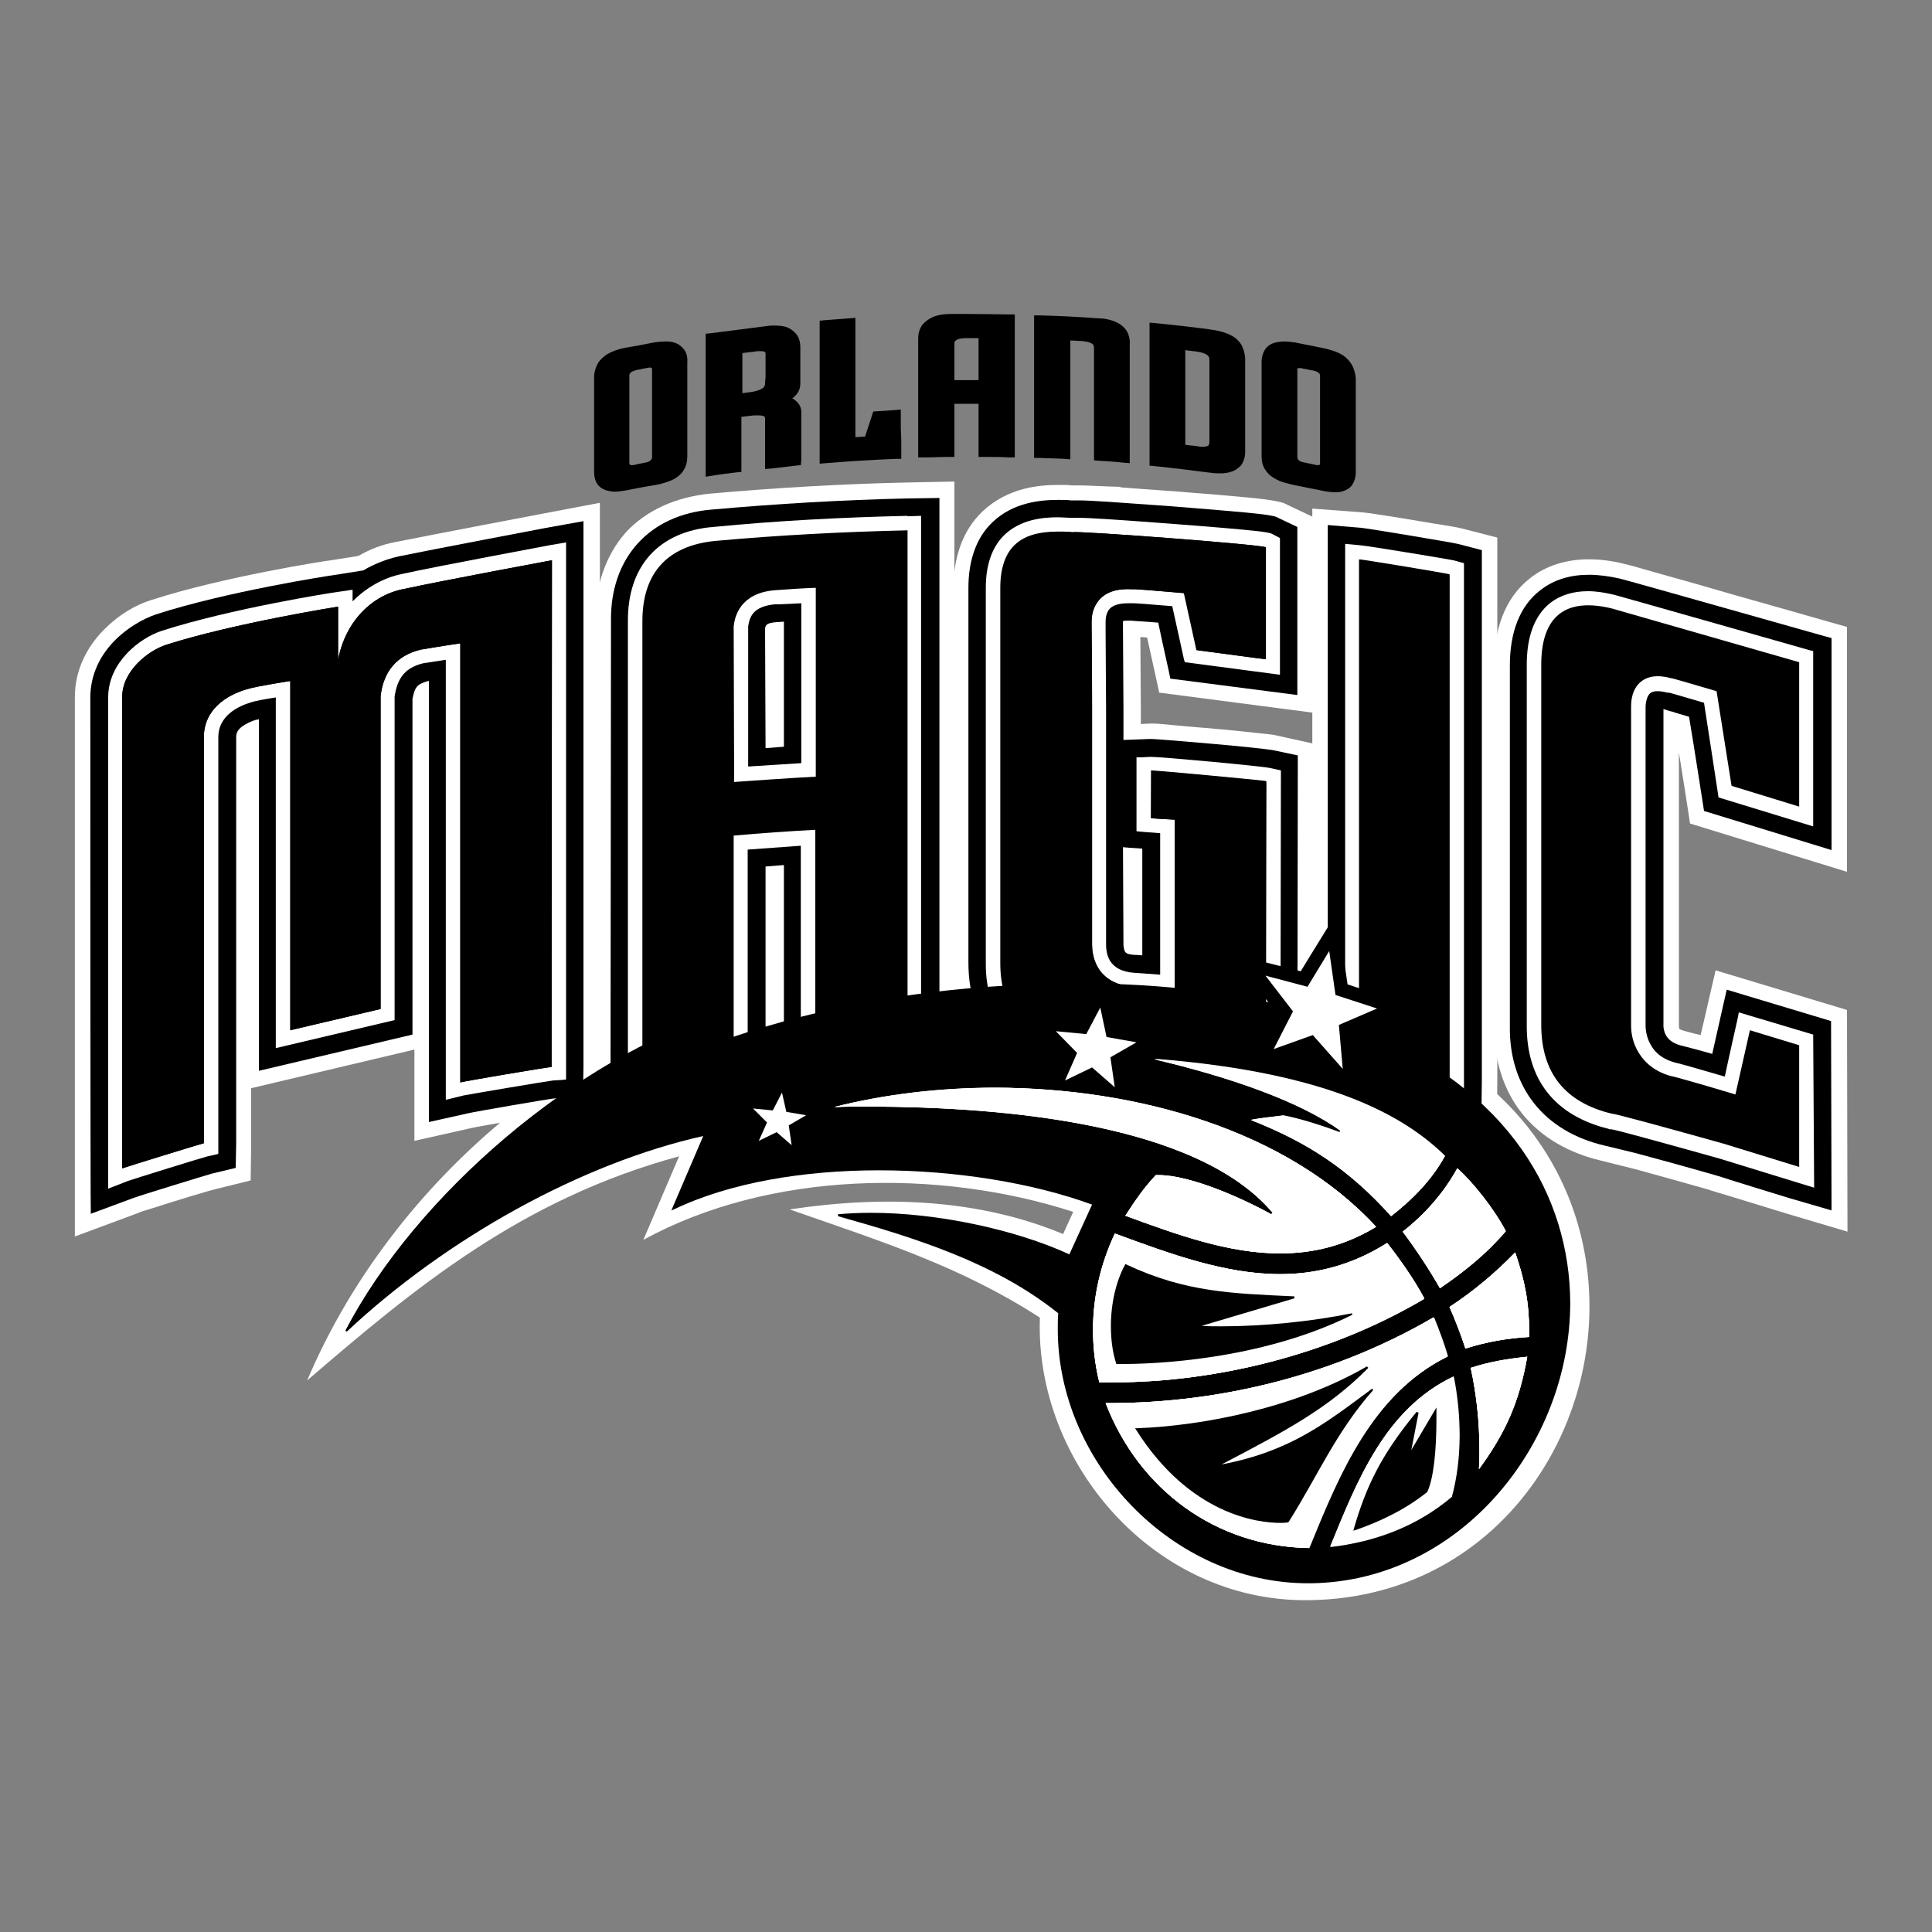<?xml version="1.0" encoding="utf-8"?>
<!-- Generator: Adobe Illustrator 24.3.0, SVG Export Plug-In . SVG Version: 6.00 Build 0)  -->
<svg version="1.1" id="Layer_4" xmlns="http://www.w3.org/2000/svg" xmlns:xlink="http://www.w3.org/1999/xlink" x="0px" y="0px"
	 viewBox="0 0 400 400" style="enable-background:new 0 0 400 400;" xml:space="preserve">
<rect x="0" y="0" width="400" height="400" fill="#808080" stroke="none"/>
<style type="text/css">
	.st0{fill:#FFFFFF;}
	.st1{fill-rule:evenodd;clip-rule:evenodd;fill:#FFFFFF;}
</style>
<g>
	<path class="st0" d="M163.5,250.4c19.7-3,39.4-2.1,56.6,5.1l2.1-4.6c-27.9-9-62.9-8.5-89,5.8l7.4-17.3c-32.8,8.9-54.9,27.4-77,46.4
		c16.2-38.2,51.3-69.6,91.1-81l-2,6.3c34.8-11.4,73-13.5,104-8.4l-7.2-9.4l17.8,4.5l11.4-17.1l4.5,21.1l17.5,5.7
		c0,0-12.7,5.3-12.1,5.6c66.1,27.2,44.9,117.7-17.9,118.2c-31.8,0.3-56.5-28.5-55.4-58.5C198.9,262.2,182.7,257.1,163.5,250.4"/>
	<path class="st0" d="M123.2,128.6c0-7.1,2.1-13.5,6.3-18.3c4.3-4.7,10.5-7.4,17.5-8.1c13.5-1.2,27.1-2,40.6-2.3v0l10-0.2v114.8
		l-0.2,9.9l-10-0.2c-1.7,0-15,0.5-17.5,0.6c-0.1,0-0.2,0-0.3,0l-10.8,1v-0.2l-6.7,0.3c-0.9,0-16.9,1.7-17.7,1.8l-11.4,1.8
		L123.2,128.6z M151,129.7l0-0.2c0.1-2,1.2-4.6,3.3-6.1c2-1.5,4.1-1.9,6.1-2c0,0,1.8-0.1,3.7-0.2l5.7-0.4v35.9v5l-5,0.3
		c-3,0.2-4.8,0.3-8.1,0.5l-5.7,0.4L151,129.7L151,129.7z"/>
	<path class="st0" d="M369.7,251.2c0,0-13.3-4.1-15.4-4.7c-0.1,0-0.1,0-0.2-0.1c0,0,0,0,0,0c-6-1.7-11.4-3.2-15.4-4.3l-7.2-1.8
		c-6.8-1.6-12.5-4.9-16.4-9.8c-3.9-4.9-5.8-11.2-5.8-18.1v-74.6c0-7.3,2.2-14,7.5-18.1c3.4-2.7,7.7-3.9,12.1-3.9
		c2.4,0,4.8,0.3,7.2,0.9c0.9,0.2,3.5,0.9,7.6,2.1c4,1.1,9.3,2.6,14.4,4.1c10.3,2.9,20.4,5.8,20.4,5.8l3.9,1.1v50.7l-32.5-10
		l-0.5-3.3c0,0-0.9-5.9-1.8-11.4l0,56.5v0.1l0,0.1c0,0,0,0,0,0.1c0,0.1,0.1,0.3,0.1,0.4c0,0-0.1,0.1,0.9,0.4c0,0,2.1,0.6,3.5,0.9
		c0.9-3.8,1.8-7.8,1.8-7.8l1.3-5.6l27.2,8.2l0.1,45.9L369.7,251.2z"/>
	<path class="st0" d="M15.5,144.3c0-5.8,2.7-10.5,5.8-13.7c3.2-3.3,6.8-5.4,10.1-6.4c14.9-4.8,36-8.1,37.1-8.2l5.7-0.9
		c2.4-1.4,5-2.4,7.8-2.9c7.4-1.5,29.6-5.7,30.6-5.9v0l11.6-2.2l0,116.7l-0.2,8.7l-8.6,1c-0.7,0-16.9,2.8-17.6,3l-12,2.7v-18.9
		L52,225.3v11.5l-0.1,7.6l-7.3,1.8c-0.1,0-2.6,0.7-5.2,1.5c-2.7,0.8-5.8,1.8-8,2.5c-1.4,0.4-2.6,0.8-2.7,0.9l-13.2,4.9
		C15.5,255.9,15.5,144.3,15.5,144.3z"/>
	<path class="st0" d="M297.8,233.1c0,0,0,0-0.2,0c-0.2,0-0.4-0.1-0.6-0.1c-0.5-0.1-1.2-0.2-2-0.4c-1.6-0.3-3.7-0.6-5.8-1
		c-4.1-0.7-8.5-1.4-8.7-1.4l-4-0.4l-4.8-0.5v-124l10.6,0.8c1.1,0.1,3.5,0.5,6.8,1c3.2,0.5,7,1.2,9.7,1.6c1.9,0.3,3,0.5,3.8,0.7
		l7.4,1.9l0,112.3l-0.1,12.1L297.8,233.1z"/>
	<path class="st0" d="M260.2,227.6c-1.1-0.2-7.8-0.9-14.7-1.4c-6.7-0.5-14-1-18.6-1.3l-5.1-0.2c-7.1-0.3-13.5-2.5-17.9-7.1
		c-4.5-4.6-6.5-11-6.5-18.1v-77.7c0-6.2,1.8-11.9,6-15.9h0c5.3-5,11.8-5.5,15.8-5.5c1.1,0,2.1,0,2.7,0.1l0.7,0c0.3,0,0.5,0,0.8,0
		c1.4,0,3.1,0.1,5.7,0.2l2.9,0.1l0,0.1c2.8,0.2,6.3,0.5,10.9,0.8c15.2,1.2,19.2,1.6,21.5,2.1c0.8,0.1,1.8,0.5,2.1,0.7l5.7,2.7l0,6.2
		v2.1v32.1l-32.2-4.2l-0.8-3.7c0,0-0.9-4.1-1.7-7.7c-0.4,0-0.9-0.1-1.4-0.1l0.1,14.8l0,3.2l2-0.1c0,0,0.1,0,0.1,0h0c0,0,0.1,0,0.1,0
		h0.1c0.9,0,2.1,0.1,4.1,0.3c1.9,0.2,4.3,0.4,6.8,0.6c5,0.4,10.4,1,13.1,1.3c0.8,0.1,1.2,0.1,1.9,0.3l7.7,1.7l-0.1,75.8L260.2,227.6
		z"/>
	<path d="M126.5,128.6c-0.2-13.1,8-22.1,20.9-23.1c13.4-1.2,27-2,40.4-2.3l6.7-0.1v111.5l-0.1,6.7l-6.7-0.1l0,0
		c-1.7,0-17,0.5-18.1,0.7l-7.3,0.7v-43.5c-1.3,0.1-2.5,0.2-3.8,0.3l0,37.1l-0.1,6.2l-6.3,0.3c-1.2,0-16.8,1.6-18,1.8l-7.7,1.2
		L126.5,128.6z M158.5,154.9c1.3-0.1,2.5-0.2,3.8-0.3v-25.9c-0.9,0.1-1.5,0.1-1.5,0.1c-1.2,0.1-1.8,0.3-2,0.5
		c-0.2,0.2-0.3,0.2-0.4,0.8L158.5,154.9L158.5,154.9z"/>
	<path d="M370.6,248.1c0,0-11.8-3.6-14.8-4.6c-0.3-0.1-0.5-0.1-0.6-0.2l-0.1,0c-6.6-1.9-12.5-3.5-16.6-4.6l0,0l-6.2-1.5
		c-12.6-2.9-19.9-12.1-19.7-24.8v-74.6c0-6.8,2-12.3,6.3-15.6c2.8-2.2,6.2-3.2,10.1-3.2c2,0,4.2,0.3,6.4,0.8
		c2.1,0.5,42.2,11.9,42.3,11.9l1.5,0.4V176l-26.4-8.1l-0.2-1.3c0,0-2-12.9-2.9-18.2c-1.6-0.5-2.8-0.8-3.6-1.1l-0.1,0l-0.7-0.2
		l-0.9-0.3c0,0,0,0,0,0l0,65.4l0,0.3c0,0.2,0.1,1.1,0.5,1.8c0.5,0.9,1.3,1.6,2.9,2.1c0,0,3.6,0.9,6.7,1.8c1-4.4,2.5-11.1,2.5-11.1
		l0.5-2.2l21.6,6.5l0.1,39.2L370.6,248.1z"/>
	<path d="M18.7,144.3c0.1-9.6,8.3-15.3,13.6-17.1c14.5-4.7,35.7-8,36.6-8.1l6.3-1c2.2-1.3,4.7-2.3,7.3-2.9
		c7.3-1.5,29.5-5.7,30.5-5.9v0l7.8-1.4l0,112.9l-0.1,5.9l-5.8,0.7c-1.2,0.1-16.9,2.8-18,3.1l-8.1,1.8v-91.3c-0.1,0-0.1,0-0.2,0
		c-2.3,0.7-2.7,1.2-3.2,3.7v0.1c0,6.1,0,67.7,0,67.7v1.7l-31.8,7.5v-72.8c-0.2,0.1-0.4,0.1-0.5,0.1c-1.1,0.3-2.3,0.9-3.1,1.5
		c-0.8,0.7-1.1,1.2-1.1,2.2v84l-0.1,5.1l-5,1.2c-1.1,0.3-15.1,4.6-16.1,5l-8.9,3.3C18.7,251.3,18.7,144.3,18.7,144.3z"/>
	<path d="M298.6,230c-1.1-0.3-16.6-2.8-17.8-3l-4-0.4l-1.9-0.2V108.7l7.1,0.6c1.8,0.2,18,2.9,19.8,3.3l5,1.3l0,109.7l-0.1,8.2
		L298.6,230z"/>
	<path d="M260.8,224.4c-3.1-0.6-24.2-2.2-33.7-2.8l-5.2-0.2c-6.6-0.3-12-2.3-15.8-6.2c-3.7-3.9-5.6-9.3-5.6-15.9v-77.6
		c0-5.6,1.6-10.4,5-13.6c4.3-4.1,9.9-4.6,13.6-4.6c1,0,1.9,0,2.6,0.1l0.7,0c0.3,0,0.5,0,0.8,0c2.8,0,7.9,0.4,19.1,1.2
		c15.1,1.2,19.2,1.6,21.1,2c0.6,0.1,1.1,0.3,1.4,0.5l3.8,1.8l0,4.2v2.1v28.5l-26.3-3.4l-0.3-1.5c0,0-1.4-6.2-2.2-10.1
		c-0.5,0-1-0.1-1.4-0.1c-0.2,0-4.2-0.3-4.3-0.3c-0.2,0-0.4,0-0.6,0c-0.4,0-0.7,0-1,0.1c0,0.1,0,0.1,0,0.2c0,0,0,0.7,0,0.9
		c0,0,0,0.7,0,0.7l0.1,16.3l0,6.5l5.4-0.2c0.1,0,0.2,0,0.2,0h0c1.3,0,7,0.5,12.8,1c5.9,0.5,11.3,1.1,12.5,1.3l5.2,1.1l-0.1,69.3
		L260.8,224.4z M232.6,195.7c0,0.1,0.1,0.9,0.3,1.3c0.2,0.3,0.5,0.6,2,0.7c0,0,0.7,0,1.6,0.1v-22.1c-1.4-0.1-2.9-0.2-2.9-0.2
		l-1.1-0.1L232.6,195.7z M228.3,128.7L228.3,128.7C228.3,128.7,228.3,128.7,228.3,128.7"/>
	<path class="st0" d="M187.9,107.9L187.9,107.9l0-1.1c-13.4,0.3-26.9,1-40.2,2.3c-11.3,0.9-17.8,8.1-17.7,19.6l0,93.1l3.5-0.6
		c1-0.2,17.4-1.8,18.4-1.9l1.9,0l1,0v-2.9v-40.5c2.7-0.2,8.1-0.6,11-0.8v43.5l3.3-0.4c0.9-0.1,16.1-0.7,18.4-0.7h0.1h0l0,0l2,0.1
		l1.1,0l0-3.1V106.8l-3,0.1L187.9,107.9z M165.9,124.9V158c-2.8,0.2-8.1,0.5-11,0.7v-29c0.3-2,1-4.2,5.7-4.6
		C160.6,125.2,163.5,125,165.9,124.9"/>
	<path class="st0" d="M375.4,214.2l-15.4-4.6l-0.2,1.1c0,0-1.9,8.4-2.7,12.2c-6.2-1.8-8.9-2.6-10.3-2.9v0c-3.2-0.9-4.5-2.6-5.2-4
		c-0.8-1.5-0.9-3.1-0.9-3.5v-0.3v-65.9c0-0.3,0.1-1.7,0.7-2.5c0.3-0.4,0.8-0.7,1.8-0.7c0.5,0,1.2,0.1,2,0.3l0.1,0h0.1l0.1,0
		c0.2,0,2.8,0.8,7.3,2.1c0.6,3.8,2.9,18.9,2.9,18.9l0.1,0.7l19.6,6v-36.3l-0.8-0.2c0,0-38.3-10.9-40.2-11.4c-2-0.5-3.9-0.8-5.6-0.8
		c-3.1,0-5.7,0.8-7.8,2.4c-3.3,2.6-4.9,7-4.9,12.8v74.6C316,223.6,322,231,333,233.7l0.2,0.1l0.4,0c1.3,0.2,11.8,3.1,22.5,6.1
		l15.6,4.8l3.9,1.2L375.4,214.2z"/>
	<path class="st0" d="M83.4,118.8c-4.1,0.8-7.6,2.9-10.4,5.7v-2.4l-3.4,0.5c-0.9,0.1-21.8,3.4-36.1,8c-4.6,1.5-11,6.5-11.1,13.6
		v101.9l4.1-1.6c0.8-0.3,15.6-4.9,16.5-5.1l1.4-0.3l0.8-0.2v-86.3c0-4.4,4.1-6.4,6.8-7.2c0.9-0.3,3.1-0.7,5.1-1V217l24.6-5.8v-2.4
		c0-6.2,0-57.9,0-64.2v-0.4c0.6-4,2.3-6,6-6.9c0,0,0,0,0.1,0c0.6-0.1,2.6-0.4,4.5-0.7v2.2v88.9l3.7-0.9c0.9-0.2,17.5-3,18.5-3.1
		l1.7-0.1l1-0.1l0-2.7l0-108.5l-3.5,0.6C113.8,112.9,90.6,117.2,83.4,118.8"/>
	<path class="st0" d="M281.7,112.9l-2.1-0.2l-1.1-0.1v110.5l1,0.1l1.7,0.2c0.9,0.1,17.3,2.8,18.2,3l3.7,0.9l0-3.8V116.6l-2.2-0.6
		C299.5,115.7,283.1,113,281.7,112.9"/>
	<path class="st0" d="M238.3,156.7L238.3,156.7c-0.1,0-0.1,0-0.2,0l-1.8,0.1l-1,0v15.3l1,0.1c0,0,2.3,0.2,3.9,0.3v29.3
		c-2.4-0.2-5.5-0.4-5.5-0.4c-2.5-0.2-4-1.1-4.9-2.5c-0.7-1.2-0.8-2.6-0.8-3.2l0-49l-0.1-16.3c0,0,0-0.7,0-0.7v-0.2l0-0.8
		c0-0.9,0.2-1.9,0.8-2.6c0.6-0.7,1.8-1.2,3.8-1.2c0.3,0,0.5,0,0.8,0l0,0l0.1,0l0.3,0c0.5,0,3.3,0.2,8,0.6c0.7,3.1,2.4,10.9,2.4,10.9
		l0.2,0.7l19.7,2.6v-24.4v-2.1l0-1.2l0-0.6l-1.7-0.9c-0.8-0.3-1.6-0.6-21.3-2.1c-11.9-0.9-16.7-1.2-19-1.2c-0.2,0-0.4,0-0.6,0
		l-0.9,0c-0.7,0-1.6-0.1-2.5-0.1c-3.3,0-7.7,0.5-11,3.6v0c-2.7,2.6-3.9,6.4-3.9,11v77.7c-0.1,11.3,6.4,18.1,17.9,18.4h0.1h0.1l0.3,0
		c0,0,0,0,0.1,0c3,0,34.5,2.2,39,3.1l3.5,0.7l0.1-62.1l-2.3-0.5C261.1,158.6,240.5,156.7,238.3,156.7"/>
	<path d="M238.3,169.4c1,0.1,4.9,0.3,4.9,0.3v35.2c-2.9-0.2-5.8-0.4-8.6-0.6c-4.2-0.3-6.3-2.3-7.3-4c-1.1-1.9-1.2-3.9-1.2-4.7
		c0-0.8,0-29.7,0-48.9c0-9.4-0.1-16.4-0.1-16.9c0-0.1,0-0.5,0-1.1c0-1.2,0.3-3,1.6-4.5c1.5-1.7,3.8-2.4,7-2.2
		c0-0.1,4.9,0.3,10.6,0.8l2.6,11.8l14.3,1.9v-21v-2.2c-1.2-0.6-39.9-3.5-39.9-3.1l-0.7,0c-3.1-0.1-8.2-0.3-11.3,2.7
		c-2,1.9-3,4.9-3,8.9v77.6c0,10,5.1,15,15,15.5c0-0.3,34.9,2.1,39.9,3.1c0-1.2,0.1-54.9,0.1-56.2c-1.2-0.2-22.6-2.2-23.8-2.2
		L238.3,169.4L238.3,169.4z M151.9,129.7c0.2-2,1.3-6.9,8.5-7.5c2.8-0.2,5.6-0.4,8.5-0.5v39.1c-5.6,0.3-11.3,0.7-16.9,1.1
		L151.9,129.7L151.9,129.7z M133,128.6c0,0,0,88.3,0,89.5c1.2-0.2,17.7-1.9,18.9-1.9V173c5.6-0.5,11.3-0.9,16.9-1.2v43.3
		c1.2-0.1,17.9-0.7,19.1-0.7V109.8c-13.3,0.3-26.7,1-39.9,2.2C138.1,113,133,118.7,133,128.6 M281.4,220.5
		c1.2,0.1,17.6,2.8,18.7,3.1V119c-1.1-0.3-17.6-3-18.7-3.1V220.5z M70,136.6v-11c0,0-21.5,3.4-35.6,7.9c-3.7,1.2-9.1,5.4-9.1,10.8
		v97.6c1.1-0.4,15.8-4.9,16.9-5.2v-84c0-5.9,4.8-8.8,8.9-10c2.3-0.7,9-1.7,9-1.7v72.3l18.7-4.4c0,0,0-64.6,0-64.8
		c0.6-5.1,3.3-8.4,8.3-9.6c4.7-0.8,8.2-1.3,8.2-1.3l0,5.7v85.2c1.1-0.3,17.7-3.1,18.9-3.2c0-20.9,0-104.9,0-104.9
		s-23.1,4.3-30.4,5.9C77,123.1,71.5,128.7,70,136.6 M372.5,216.4l-10.2-3.1l-3,13.3c-6.6-2-13.3-3.9-13.3-3.8
		c-4.1-1.1-6.1-3.6-7.1-5.5c-1.1-2.1-1.2-4.1-1.2-4.9c0-0.1,0-0.2,0-0.3h0c0-0.7,0-65.8,0-65.9c0-0.8,0.1-2.7,1.2-4.2
		c1-1.3,3-2.7,7-1.6c0-0.1,4.4,1.2,9.5,2.7l3.1,19.6l14,4.3v-29.9c0,0-36.9-10.6-38.7-11.1c-9.7-2.4-14.7,1.6-14.7,11.6v74.6
		c0,10,5,16.1,14.7,18.4c0-0.2,12.4,3.2,23.1,6.2l15.6,4.8L372.5,216.4z"/>
	<path d="M238.3,169.4c1,0.1,4.9,0.3,4.9,0.3v35.2c-2.9-0.2-5.8-0.4-8.6-0.6c-4.2-0.3-6.3-2.3-7.3-4c-1.1-1.9-1.2-3.9-1.2-4.7
		c0-0.8,0-29.7,0-48.9c0-9.4-0.1-16.4-0.1-16.9c0-0.1,0-0.5,0-1.1c0-1.2,0.2-3,1.5-4.5c1.5-1.7,3.8-2.4,7-2.2
		c0-0.1,4.9,0.3,10.6,0.8l2.6,11.8l14.3,1.9v-21v-2.2c-1.2-0.6-39.9-3.5-39.9-3.1l-0.7-0.1c-3.1-0.1-8.2-0.3-11.3,2.7
		c-2,1.9-3,4.9-3,8.9v77.7c0,10,5.1,15,15,15.4c0-0.3,34.9,2.1,39.9,3.1c0-1.2,0.1-54.9,0.1-56.2c-1.2-0.2-22.6-2.2-23.8-2.2
		L238.3,169.4L238.3,169.4z M281.4,220.5c1.2,0.1,17.6,2.8,18.7,3.1V118.9c-1.1-0.3-17.5-3-18.7-3.1V220.5z M70,136.6v-11
		c0,0-21.5,3.4-35.6,7.9c-3.7,1.2-9.1,5.4-9.1,10.8v97.6c1.1-0.4,15.8-5,16.9-5.2v-84c0-5.9,4.8-8.8,8.9-10c2.3-0.7,9-1.7,9-1.7
		v72.3l18.7-4.4c0,0,0-64.6,0-64.8c0.6-5,3.3-8.4,8.3-9.6c4.7-0.8,8.2-1.3,8.2-1.3l0,5.7v85.2c1.1-0.3,17.7-3.1,18.9-3.2
		c0-20.9,0.1-104.9,0.1-104.9s-23.2,4.3-30.4,5.9C77,123.1,71.5,128.7,70,136.6"/>
	<path d="M141.5,72.2c-0.5-0.6-1.2-1.1-2-1.3h0c-0.6-0.2-1.1-0.2-1.7-0.2c-0.9,0-1.7,0.1-2.4,0.2c-2,0.4-4,0.8-6,1.1
		c-1.5,0.3-2.8,0.8-3.8,1.4c-0.7,0.5-1.4,1.1-1.8,1.8c-0.5,0.9-0.8,1.9-0.8,2.9v19.5c0,1.1,0.2,2,0.8,2.8c0.5,0.6,1.2,1,2,1.2
		c0.5,0.1,1,0.2,1.4,0.2c0.9,0,1.9-0.2,2.6-0.3c2-0.4,4-0.8,6-1.1c1.5-0.3,2.8-0.7,3.9-1.3c0.8-0.5,1.4-1,1.8-1.7
		c0.6-0.9,0.8-1.9,0.8-2.9V75C142.4,73.9,142.1,72.9,141.5,72.2 M135,94.8c0,0,0,0.2-0.3,0.5l0,0h0c-0.2,0.2-0.6,0.4-1.2,0.5
		c-0.5,0.1-1.6,0.3-2.4,0.5c-0.2,0-0.3,0-0.4,0c-0.3,0-0.3-0.1-0.3-0.1h0c0,0,0-0.2-0.1-0.2v0V77.7v0c0,0,0-0.2,0.2-0.5
		c0.2-0.2,0.6-0.4,1.3-0.6c0.7-0.1,1.4-0.3,2.1-0.4c0.2,0,0.4-0.1,0.5-0.1c0.3,0,0.4,0,0.5,0.1c0.1,0,0.1,0.2,0.1,0.2L135,94.8
		L135,94.8z"/>
	<path d="M233.2,68.4c-0.5-0.7-1.1-1.2-1.9-1.6c-1.4-0.7-2.9-0.9-4-0.9c-4-0.3-8-0.5-12-0.6l-1.2,0v29.5l1.1,0
		c1.7,0.1,3.5,0.1,5.2,0.2l1.2,0.1V70.5c0.8,0,1.6,0.1,2.4,0.1c2.9,0.3,2.4,1.2,2.5,1.5v23.2l1.1,0.1c1.7,0.1,3.4,0.2,5.1,0.4
		l1.2,0.1v-1.2c0-2.8,0-21.4,0-23.4C234,70.3,233.7,69.2,233.2,68.4"/>
	<path d="M256.9,71.2c-0.5-0.7-1.1-1.3-1.9-1.7l0,0h0c-1.1-0.6-2.4-1-3.9-1.2c-1.6-0.3-9.7-1.2-11.9-1.4l-1.2-0.1l0,29.6l1,0.1
		c3.9,0.4,7.9,0.9,11.8,1.4c0.7,0.1,1.3,0.1,1.9,0.1c0.8,0,1.5-0.1,2.1-0.3c0.8-0.2,1.5-0.7,2.1-1.3c0.6-0.8,0.9-1.8,0.9-2.8V74.1
		C257.7,73,257.4,72,256.9,71.2 M250.1,92.3c-0.2,0.1-0.6,0.2-1.1,0.2c-0.3,0-0.7,0-0.9-0.1c-0.9-0.1-1.8-0.2-2.7-0.3V72.5
		c0.8,0.1,1.6,0.2,2.4,0.3c0.8,0.1,1.5,0.3,2,0.6c0.4,0.3,0.6,0.5,0.6,1.2c0,2.1,0,16.6,0,17C250.3,92.2,250.2,92.2,250.1,92.3"/>
	<path d="M165.9,95.3c0-3.3,0-6.6,0-10c0-1.1-0.6-2-1.5-2.6v0c-0.1-0.1-0.2-0.2-0.4-0.2c0.8-0.6,1.7-1.5,1.7-3.1v-7.5
		c0-1.1-0.3-2.1-0.9-2.8c-0.5-0.6-1.2-1.1-2-1.4c-0.7-0.2-1.5-0.3-2.4-0.3c-0.5,0-1,0-1.6,0.1c-3.9,0.5-7.8,1-11.7,1.5l-1,0.1v29.6
		l1.3-0.2c1.7-0.3,3.4-0.5,5.1-0.7l1-0.1V86.3c0.9-0.1,1.7-0.2,2.6-0.3c0,0,0.1,0,0.1,0l0.1,0c0.2,0,0.5,0,0.7,0
		c0.7,0,1,0.1,1.2,0.2c0.2,0.1,0.2,0.3,0.2,0.7v10.2l1.3-0.1c1.7-0.2,3.4-0.4,5.1-0.6l1-0.1L165.9,95.3z M158.4,79.4L158.4,79.4
		c0,0.2,0,0.5-0.4,0.9l0,0c-0.4,0.3-1.1,0.6-2.1,0.8c-0.7,0.1-1.5,0.2-2.2,0.3v-8.3c0.8-0.1,1.7-0.2,2.5-0.3
		c0.4-0.1,0.8-0.1,1.1-0.1c0.7,0,1,0.1,1.1,0.2c0.1,0.1,0,0,0.1,0.3c0,0,0,0.1,0,0.1v0v4.8C158.4,78.8,158.4,79.2,158.4,79.4"/>
	<path d="M186.5,88.6v-3.8l-1.2,0.1l-4.5,0.3l-1.7,5.2c-0.7,0-1.3,0.1-2,0.1V65.8l-1.2,0.1c-1.7,0.1-3.5,0.3-5.2,0.4l-1,0.1V96
		l1.2-0.1c4.8-0.4,9.7-0.7,14.6-0.9l1.1,0v-1.1c0-0.9,0-1.8,0-2.7L186.5,88.6L186.5,88.6z"/>
	<path d="M209,65.1c-1.4,0-5.5-0.1-8.5-0.1c-1.6,0-2.9,0-3.5,0c-1.6,0-2.9,0.2-4,0.7c-0.8,0.4-1.5,0.9-2,1.5
		c-0.6,0.8-0.9,1.8-0.9,2.9c0,1.9,0,20.6,0,23.4v1.2l1.2,0c1.7,0,3.4-0.1,5.2-0.1l1.1,0v-11c1.5,0,2.9,0,4.4,0h0.6v11l1.1,0
		c1.7,0,3.5,0,5.2,0.1l1.2,0V65.1L209,65.1z M202.6,78.7c-0.4,0-0.9,0-1.3,0c-1.2,0-2.5,0-3.7,0v-7.6l0-0.1c0-0.1,0-0.3,0.3-0.5
		c0.3-0.3,1-0.5,2.2-0.5c0.6,0,1.2,0,1.8,0c0.2,0,0.5,0,0.7,0L202.6,78.7L202.6,78.7z"/>
	<path d="M279.8,75.4L279.8,75.4c-0.4-0.7-1-1.3-1.7-1.8c-1.4-0.9-2.8-1.2-4-1.5c-2-0.4-4-0.8-6-1.2c-0.8-0.1-1.5-0.2-2.2-0.2
		c-0.6,0-1.2,0.1-1.8,0.2c-0.8,0.2-1.5,0.6-2,1.2c-0.6,0.8-0.9,1.8-0.9,2.8v19.5c0,1.1,0.2,2.1,0.8,2.9c0.4,0.7,1.1,1.3,1.8,1.7
		c1.3,0.8,2.8,1.1,4,1.4c2,0.4,4,0.8,6,1.2c0.9,0.2,1.7,0.3,2.5,0.3c0.5,0,1,0,1.4-0.1c0.8-0.2,1.6-0.6,2.1-1.2
		c0.6-0.8,0.9-1.8,0.9-2.8V78.3C280.6,77.2,280.3,76.2,279.8,75.4 M273.3,96.1C273.3,96.1,273.3,96.2,273.3,96.1c0,0.1,0,0.1,0,0.1
		v0h0c-0.1,0-0.2,0.1-0.5,0.1c-0.2,0-0.4,0-0.6-0.1c-0.5-0.1-1.5-0.3-2.4-0.5c-0.6-0.1-1-0.4-1.1-0.7c-0.1-0.2-0.1-0.4-0.1-0.4v0
		V76.3v0v0c0,0,0,0,0,0c0.1,0,0.2-0.1,0.5-0.1c0.2,0,0.4,0,0.6,0.1c0.7,0.1,1.4,0.3,2.1,0.4c0.6,0.1,1,0.3,1.2,0.5
		c0.4,0.3,0.3,0.6,0.3,0.6L273.3,96.1L273.3,96.1z"/>
	<polygon class="st0" points="157.2,236.2 160.9,234.4 163.9,237.1 163.3,233 166.9,230.9 162.8,230.2 162,226.2 160,229.9 
		155.9,229.5 158.8,232.4 	"/>
	<path d="M281.9,213.2c3.6-1.6,10.4-4.6,10.4-4.6l0.5-0.2l-0.5-0.2c0,0-10.9-3.6-13.3-4.4c-0.4-2.5-2.1-14.3-2.1-14.3l-0.1-0.6
		l-4,6.5c0,0-2.3,3.7-3.5,5.7c-2.6-0.7-13.9-3.5-13.9-3.5l-0.6-0.1l0.4,0.5c0,0,4.6,5.9,7.4,9.5c-11.4-2.5-24.5-3.9-39.5-3.9
		c-4.9,0-10.1,0.2-15.4,0.5c-20.5,1.2-40.6,5-60,12l2.2-6.6l-0.4,0.1c-30.3,9.5-63.4,37.8-78,65.9l0.3,0.2
		c20.7-19.4,48.7-34.9,73.8-40.5l-6.6,15.4l0.5-0.2c11.7-5.6,27-8.1,42.5-8.1c15.8,0,31.8,2.6,44.1,7.1l-4.7,10.3
		c-11.3-5.2-27.5-8.6-41-8.6c-2.4,0-4.7,0.1-6.9,0.3l0,0.4c16,4.5,32.5,9.6,45.6,20.1c-0.1,1.1-0.1,2.2-0.1,3.3
		c0,27.6,23.8,52.6,51.8,52.6c0.2,0,0.4,0,0.6,0c30.8-0.4,53.7-28.6,53.7-58.1C325,247.8,312.6,225.5,281.9,213.2"/>
	<path class="st0" d="M265.1,263.8c-11.4,0-22.8-4.2-34.2-8.4c-3,6.4-4.6,13.1-4.6,19.9c0,3.6,0.4,7.3,1.3,10.9c0.9,0,1.9,0,2.8,0
		c22.1,0,45.5-6.1,64.5-17.4c-2.2-4.1-4.9-7.9-7.7-11.5C279.8,262,272.5,263.8,265.1,263.8"/>
	<path class="st0" d="M229.7,290.5c-0.2,0-0.5,0-0.7,0c6.9,17.9,22.7,29.7,42.1,30c6.2-15.2,13-31.9,28.7-39.7
		c-0.8-2.7-1.8-5.4-2.9-8.1C276.6,284.5,253,290.5,229.7,290.5"/>
	<path class="st0" d="M277.4,234.4c-6.9-2.6-11.2-3.4-11.7-3.5c-1.9,0.3-4.5,0.5-6.6,0.9c11.7,4.6,20.3,10.3,29,19.9
		c4.5-3.5,8.4-7.5,11.1-12.4c-7.9-7.7-22.9-17.2-60.2-20.1c15.8,3.8,30.2,8.8,38.7,14.8L277.4,234.4z"/>
	<path class="st0" d="M172.8,229.2c2.3-0.1,4.8-0.1,7.4-0.1c26.5,0,67.4,3.1,83.3,22l-0.3,0.3c-5.5-3.1-16.5-8.1-23.3-8.1
		c-0.2,0-0.4,0-0.6,0c-2.4,2.6-4.4,5.5-6.3,8.4c10.6,3.9,21.3,7.8,32,7.8c6.7,0,13.3-1.5,19.9-5.5c-18.4-20-49.5-28.8-78.8-28.8
		C194.4,225.3,183,226.7,172.8,229.2"/>
	<path class="st0" d="M298.2,266.7c5.1-3.5,9.6-7.1,13.6-11.8c-2.5-4.8-6.9-10.2-10-13c-2.9,5.1-6.7,9.4-11.2,13.1
		C293.2,258.6,296,262.8,298.2,266.7"/>
	<path class="st0" d="M275.5,320.3c9.3-1.1,17.9-4.3,25.1-10.4c1.1-4.1,1.6-8.4,1.6-12.7c0-4.1-0.4-8.2-1.2-12.2
		C286.9,291.8,281.1,306.6,275.5,320.3"/>
	<path class="st0" d="M306.3,299.9c0,1.4,0,2.8-0.1,4.2c5.5-7.4,8.4-13.8,10-23.2c-4,0.4-7.9,1-11.7,2.3
		C305.7,288.7,306.3,294.3,306.3,299.9"/>
	<path class="st0" d="M300.1,270.6c1.2,2.8,2.3,5.7,3.3,8.6c4.4-1.4,8.6-2.2,13.2-2.4c0-0.3,0-0.6,0-1c0-6-0.9-10.7-2.9-16.5
		C309.6,263.7,305.1,267.3,300.1,270.6"/>
	<path class="st0" d="M316.6,276.8c-4.6,0.3-8.8,1-13.2,2.4c-0.9-2.9-2-5.8-3.3-8.6c5-3.3,9.4-7,13.6-11.3c2,5.8,2.9,10.4,2.9,16.5
		C316.6,276.2,316.6,276.5,316.6,276.8"/>
	<path class="st0" d="M316.6,276.8c-4.6,0.3-8.8,1-13.2,2.4c-0.9-2.9-2-5.8-3.3-8.6c5-3.3,9.4-7,13.6-11.3c2,5.8,2.9,10.4,2.9,16.5
		C316.6,276.2,316.6,276.5,316.6,276.8"/>
	<path class="st0" d="M301.7,241.9c3.1,2.8,7.5,8.2,10,13c-4,4.7-8.5,8.3-13.6,11.8c-2.2-3.9-5-8.1-7.7-11.7
		C295.1,251.3,298.8,247.1,301.7,241.9"/>
	<path class="st0" d="M301.7,241.9c3.1,2.8,7.5,8.2,10,13c-4,4.7-8.5,8.3-13.6,11.8c-2.2-3.9-5-8.1-7.7-11.7
		C295.1,251.3,298.8,247.1,301.7,241.9"/>
	<path class="st0" d="M238.9,219.3c37.3,2.9,52.3,12.4,60.2,20.1c-2.7,4.9-6.6,8.9-11.1,12.4c-8.7-9.7-17.3-15.3-29-19.9
		c2.1-0.4,4.7-0.7,6.6-0.9c0.4,0.1,4.8,0.9,11.7,3.5l0.2-0.4C269.2,228.1,254.7,223,238.9,219.3"/>
	<path class="st0" d="M238.9,219.3c37.3,2.9,52.3,12.4,60.2,20.1c-2.7,4.9-6.6,8.9-11.1,12.4c-8.7-9.7-17.3-15.3-29-19.9
		c2.1-0.4,4.7-0.7,6.6-0.9c0.4,0.1,4.8,0.9,11.7,3.5l0.2-0.4C269.2,228.1,254.7,223,238.9,219.3"/>
	<path class="st0" d="M230.4,286.2c-0.9,0-1.9,0-2.8,0c-0.9-3.7-1.3-7.3-1.3-10.9c0-6.8,1.5-13.5,4.5-19.9
		c11.4,4.2,22.8,8.4,34.2,8.4c7.4,0,14.8-1.8,22.2-6.4c2.8,3.6,5.5,7.4,7.7,11.5C276,280.1,252.5,286.2,230.4,286.2"/>
	<path class="st0" d="M230.4,286.2c-0.9,0-1.9,0-2.8,0c-0.9-3.7-1.3-7.3-1.3-10.9c0-6.8,1.5-13.5,4.5-19.9
		c11.4,4.2,22.8,8.4,34.2,8.4c7.4,0,14.8-1.8,22.2-6.4c2.8,3.6,5.5,7.4,7.7,11.5C276,280.1,252.5,286.2,230.4,286.2"/>
	<path class="st0" d="M271,320.5c-19.3-0.3-35.2-12.1-42.1-30c0.2,0,0.5,0,0.7,0c23.3,0,46.9-5.9,67.1-17.7c1.1,2.6,2.1,5.3,2.9,8.1
		C284,288.6,277.2,305.2,271,320.5"/>
	<path class="st0" d="M271,320.5c-19.3-0.3-35.2-12.1-42.1-30c0.2,0,0.5,0,0.7,0c23.3,0,46.9-5.9,67.1-17.7c1.1,2.6,2.1,5.3,2.9,8.1
		C284,288.6,277.2,305.2,271,320.5"/>
	<path class="st0" d="M306.2,304.2c0.1-1.4,0.1-2.8,0.1-4.2c0-5.6-0.6-11.2-1.8-16.8c3.8-1.2,7.7-1.9,11.7-2.3
		C314.5,290.4,311.6,296.8,306.2,304.2"/>
	<path class="st0" d="M306.2,304.2c0.1-1.4,0.1-2.8,0.1-4.2c0-5.6-0.6-11.2-1.8-16.8c3.8-1.2,7.7-1.9,11.7-2.3
		C314.5,290.4,311.6,296.8,306.2,304.2"/>
	<path class="st0" d="M284.9,254c-6.6,4-13.2,5.5-19.9,5.5c-10.6,0-21.4-3.9-32-7.8c1.9-3,3.9-5.9,6.3-8.4c0.2,0,0.4,0,0.6,0
		c6.8,0,17.8,5.1,23.3,8.1l0.3-0.3c-15.9-18.8-56.8-21.9-83.3-22c-2.6,0-5.1,0-7.5,0.1c10.2-2.6,21.6-4,33.2-4
		C235.4,225.3,266.5,234,284.9,254"/>
	<path class="st0" d="M284.9,254c-6.6,4-13.2,5.5-19.9,5.5c-10.6,0-21.4-3.9-32-7.8c1.9-3,3.9-5.9,6.3-8.4c0.2,0,0.4,0,0.6,0
		c6.8,0,17.8,5.1,23.3,8.1l0.3-0.3c-15.9-18.8-56.8-21.9-83.3-22c-2.6,0-5.1,0-7.5,0.1c10.2-2.6,21.6-4,33.2-4
		C235.4,225.3,266.5,234,284.9,254"/>
	<path class="st0" d="M300.5,309.8c-7.2,6.1-15.8,9.3-25.1,10.4c5.6-13.7,11.4-28.5,25.5-35.2c0.7,4,1.2,8.1,1.2,12.2
		C302.1,301.5,301.6,305.7,300.5,309.8"/>
	<path class="st0" d="M300.5,309.8c-7.2,6.1-15.8,9.3-25.1,10.4c5.6-13.7,11.4-28.5,25.5-35.2c0.7,4,1.2,8.1,1.2,12.2
		C302.1,301.5,301.6,305.7,300.5,309.8"/>
	<polygon class="st0" points="263.7,217.2 271.8,214.3 278,221.3 277.2,212.2 285.1,208.8 276.5,206 275.2,196.9 270.7,204.3 
		262,202 267.7,209.4 	"/>
	<polygon class="st0" points="220.5,223.7 226.1,221 230.8,225.1 229.9,218.9 235.3,215.8 229.1,214.7 227.8,208.6 224.9,214.1 
		218.6,213.5 223,218 	"/>
	<polygon class="st0" points="157.1,236.2 160.8,234.4 163.9,237.1 163.3,233 166.9,230.9 162.8,230.2 161.9,226.2 160,229.9 
		155.9,229.5 158.8,232.4 	"/>
	<path d="M297.4,292.2l0-0.8l-5.2,8.8l1.5-7.7l-0.4-0.2c-7.7,9.3-10.6,16-13,24.2l-0.1,0.4l0.4-0.1c8.6-3,13-6.4,14.9-7.9l0,0l0,0
		c1.3-2.8,1.9-8.4,1.9-15.3C297.4,293.1,297.4,292.7,297.4,292.2"/>
	<path d="M279.9,271.9c-8.4,1.7-18.1,2.7-27.1,2.7c-1.3,0-2.7,0-4-0.1l19.2-5.7l0-0.4c-12.7-0.6-22.5-0.8-34.8-6.6l-0.2-0.1
		l-0.1,0.2c-1.8,3.3-2.9,7.9-2.9,12.6c0,2.7,0.3,5.4,1.1,7.8l0,0.1l0.1,0c0,0,0.4,0,1.3,0c5.5,0,28.3-0.6,47.5-10.2L279.9,271.9z"/>
	<path d="M284.1,287.5c-9.7,7.2-17,13-31.2,15.7c13.2-6.9,22.1-11.6,30.4-20l-0.3-0.3c-14.8,8.6-34,12.3-47.6,12.8l-0.4,0l0.2,0.3
		c11.2,17.7,25.3,19.3,29.9,19.3h0c1,0,1.5-0.1,1.5-0.1l0.1,0l0.1-0.1c6-9.5,9.8-18.6,17.5-27.3L284.1,287.5z"/>
	<path class="st1" d="M309.1,253.7c-1.3,1.4-2.5,2.6-3.7,3.7c-1.4-3-3-5.8-4.9-8.5c1-1.2,1.9-2.4,2.8-3.7
		C305.7,247.9,307.7,251,309.1,253.7 M314.2,272.5c-1.5,0.2-2.9,0.4-4.2,0.7c-0.3-2.2-0.7-4.4-1.3-6.6c1.5-1.2,2.9-2.5,4.3-3.9
		C313.8,266,314.2,269,314.2,272.5 M309.4,292.6l0-0.7c0.6-3.1,1-6.2,1.1-9.2c0.8-0.2,1.6-0.4,2.5-0.5
		C312,285.9,310.9,289.3,309.4,292.6 M274.2,228.6c-0.7-0.4-1.4-0.7-2.2-1c11.4,3.4,19.1,7.8,23.4,11.2c-0.7,1-1.4,1.9-2.2,2.9
		C288,236,281.6,231.6,274.2,228.6"/>
</g>
</svg>
